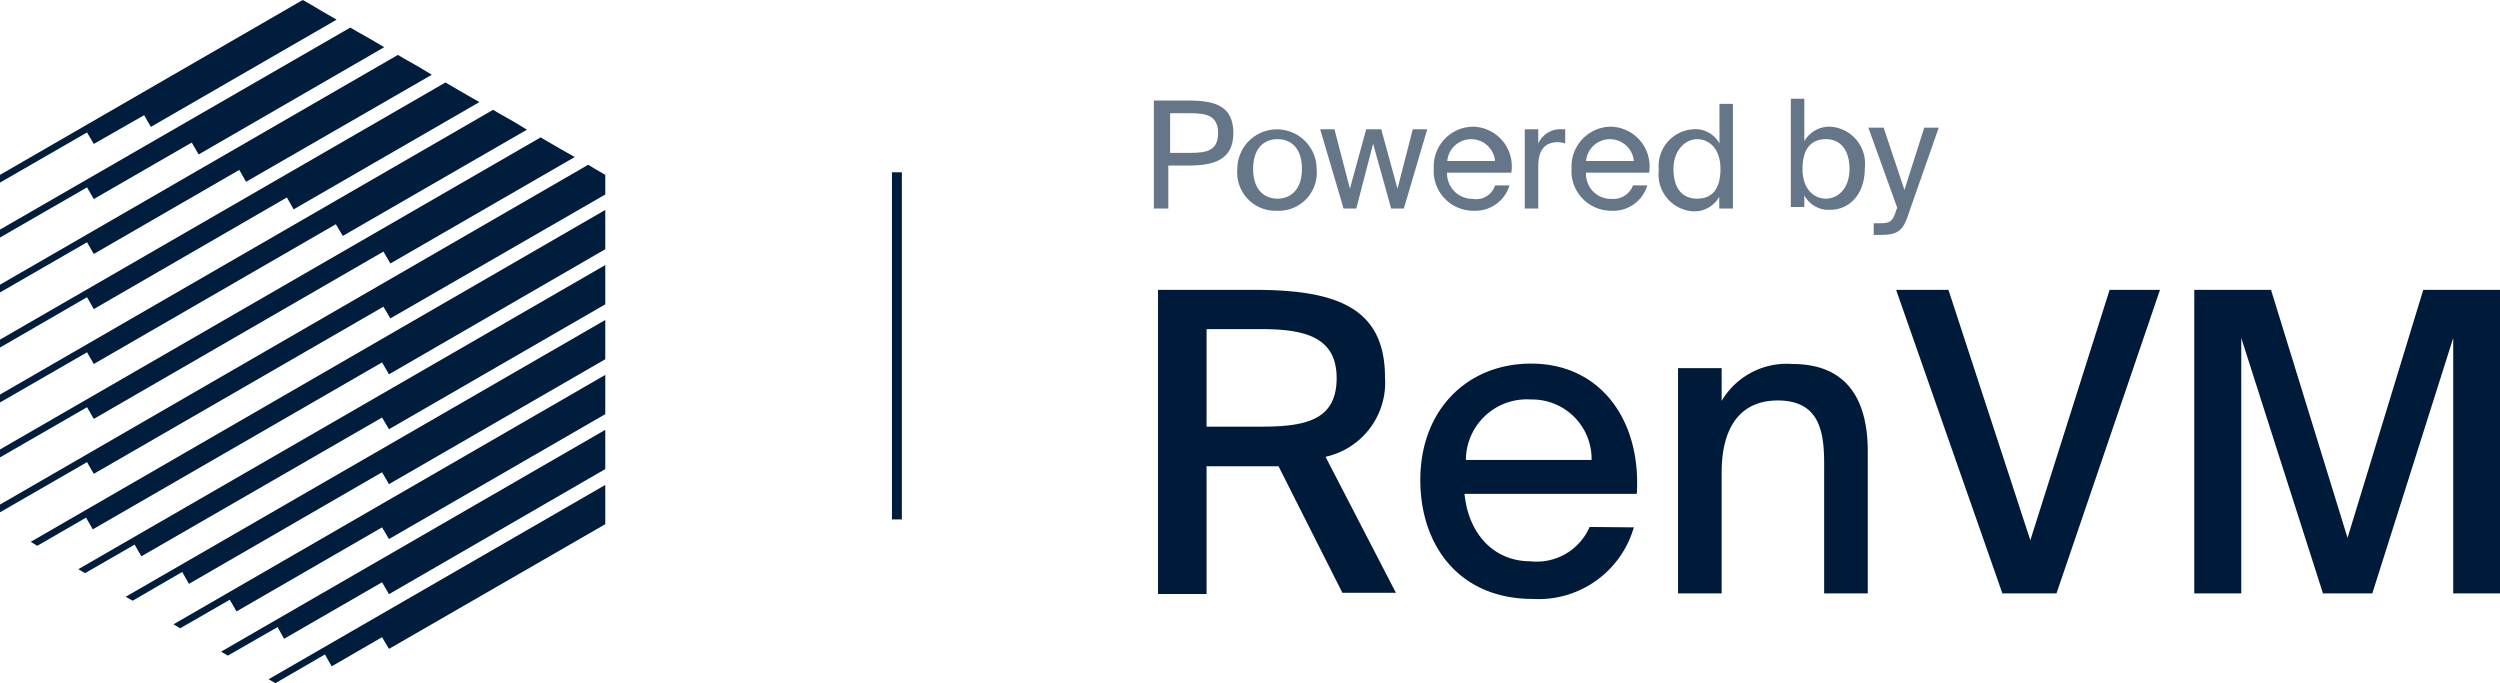 <svg xmlns="http://www.w3.org/2000/svg" width="126.1" height="34.46" viewBox="0 0 126.1 34.46">
    <polygon points="4.73 7.26 7.27 5.81 7.61 6.4 16.98 0.99 16.3 0.6 15.61 0.19 15.27 0 0 8.82 0 9.21 4.39 6.68 4.73 7.26" fill="#001d3d" class="ren-logo-block" />
    <polygon points="4.73 12.81 12.07 8.57 12.41 9.17 21.78 3.77 21.1 3.36 20.41 2.97 20.07 2.77 0 14.36 0 14.75 4.39 12.22 4.73 12.81" fill="#001d3d" class="ren-logo-block" />
    <polygon points="4.73 15.59 14.47 9.96 14.81 10.56 24.18 5.15 23.5 4.76 22.81 4.36 22.47 4.16 0 17.13 0 17.53 4.39 14.99 4.73 15.59" fill="#001d3d" class="ren-logo-block" />
    <polygon points="4.73 18.36 16.94 11.31 17.29 11.9 26.58 6.54 25.9 6.13 25.21 5.74 24.87 5.54 0 19.9 0 20.3 4.39 17.77 4.73 18.36" fill="#001d3d" class="ren-logo-block" />
    <polygon points="4.73 21.13 19.34 12.69 19.69 13.29 28.99 7.92 28.3 7.53 27.61 7.13 27.27 6.93 0 22.67 0 23.07 4.39 20.54 4.73 21.13" fill="#001d3d" class="ren-logo-block" />
    <polygon points="30.01 8.52 29.67 8.31 0 25.45 0 25.84 4.39 23.31 4.73 23.9 19.34 15.47 19.69 16.06 30.53 9.81 30.53 9.01 30.53 8.82 30.01 8.52" fill="#001d3d" class="ren-logo-block" />
    <polygon points="1.88 27.53 4.34 26.11 4.68 26.7 19.27 18.28 19.62 18.88 30.53 12.57 30.53 11.78 30.53 10.99 30.53 10.59 1.55 27.33 1.88 27.53" fill="#001d3d" class="ren-logo-block" />
    <polygon points="19.27 21.06 19.62 21.65 30.53 15.35 30.53 14.56 30.53 13.76 30.53 13.37 3.95 28.71 4.29 28.91 6.79 27.47 7.13 28.06 19.27 21.06" fill="#001d3d" class="ren-logo-block" />
    <polygon points="6.69 30.3 9.19 28.85 9.53 29.45 19.27 23.82 19.62 24.42 30.53 18.12 30.53 17.32 30.53 16.54 30.53 16.14 6.34 30.1 6.69 30.3" fill="#001d3d" class="ren-logo-block" />
    <polygon points="9.09 31.69 11.59 30.25 11.93 30.84 19.27 26.6 19.62 27.19 30.53 20.89 30.53 20.1 30.53 19.31 30.53 18.91 8.75 31.49 9.09 31.69" fill="#001d3d" class="ren-logo-block" />
    <polygon points="11.15 32.87 11.49 33.07 14 31.63 14.33 32.22 19.27 29.37 19.62 29.97 30.53 23.66 30.53 22.87 30.53 22.08 30.53 21.68 11.15 32.87" fill="#001d3d" class="ren-logo-block" />
    <polygon points="13.89 34.46 16.39 33.01 16.73 33.61 19.27 32.14 19.62 32.73 30.53 26.44 30.53 25.65 30.53 24.85 30.53 24.46 13.55 34.26 13.89 34.46" fill="#001d3d" class="ren-logo-block" />
    <polygon points="19.38 2.38 18.7 1.98 18.7 1.98 18.01 1.59 17.67 1.39 0 11.58 0 11.98 4.39 9.45 4.73 10.04 9.67 7.19 10.02 7.79 19.38 2.38" fill="#001d3d" class="ren-logo-block" />
    <path d="M75.08,28H72.45v6.44H70V19.1h4.85c4.12,0,6.6.87,6.6,4.42a3.83,3.83,0,0,1-3,4L82,34.38h-2.7L76.08,28Zm-2.63-2h2.76c2.26,0,3.8-.34,3.8-2.45s-1.67-2.47-3.84-2.47H72.45Z" transform="translate(-11.59 -4.48)" fill="#001b3a" class="ren-logo-letter" />
    <path
        d="M94,31.08a5,5,0,0,1-5.11,3.61c-3.68,0-5.66-2.68-5.66-6,0-3.53,2.36-5.87,5.59-5.87,3.51,0,5.56,2.87,5.33,6.57H85.46c.21,2.09,1.54,3.4,3.31,3.4a2.91,2.91,0,0,0,3-1.73Zm-2.13-3.4a3,3,0,0,0-3-3.05H88.8a3.07,3.07,0,0,0-3.27,3.05Z"
        transform="translate(-11.59 -4.48)"
        fill="#001b3a" class="ren-logo-letter"
    />
    <path d="M102,22.84c2.74,0,3.8,1.78,3.8,4.41v7.16h-2.2V27.85c0-1.65-.27-3.17-2.34-3.17-1.9,0-2.83,1.37-2.83,3.63v6.1h-2.2V23.05h2.2V24.7A3.81,3.81,0,0,1,102,22.84Z" transform="translate(-11.59 -4.48)" fill="#001b3a" class="ren-logo-letter" />
    <path d="M114,31.73l4-12.63h2.54l-5.22,15.31h-2.73L107.23,19.1h2.64Z" transform="translate(-11.59 -4.48)" fill="#001b3a" class="ren-logo-letter" />
    <path d="M124.64,21.53V34.41h-2.37V19.1h3.87L130,31.61l3.82-12.51h3.87V34.41h-2.36V21.53l-4.08,12.88h-2.49Z" transform="translate(-11.59 -4.48)" fill="#001b3a" class="ren-logo-letter" />
    <line class="ren-logo-block" x1="45.24" y1="8.69" x2="45.24" y2="26.2" fill="none" stroke="#001d3d" stroke-miterlimit="10" stroke-width="0.5" />
    <path d="M73.8,11.19c0,1.37-1,1.64-2.28,1.64h-1V15h-.73V9.55h1.73C72.89,9.55,73.8,9.83,73.8,11.19Zm-3.19,1h1c.82,0,1.42-.09,1.42-1s-.64-1-1.42-1h-1Z" transform="translate(-11.59 -4.48)" fill="#667689" class="ren-logo-powered" />
    <path d="M76,15.11a1.93,1.93,0,0,1-2-2.1A2,2,0,1,1,78,13,1.92,1.92,0,0,1,76,15.11ZM77.26,13c0-1.09-.59-1.5-1.23-1.5s-1.23.41-1.23,1.5.59,1.5,1.23,1.5S77.26,14.06,77.26,13Z" transform="translate(-11.59 -4.48)" fill="#667689" class="ren-logo-powered" />
    <path d="M81.26,11l.82,3,.77-3h.73L82.4,15h-.64l-.91-3.27L80,15h-.64l-1.18-4h.72l.78,3,.82-3Z" transform="translate(-11.59 -4.48)" fill="#667689" class="ren-logo-powered" />
    <path
        d="M85.86,14.51A1,1,0,0,0,87,13.83h.73a1.8,1.8,0,0,1-1.82,1.28,2,2,0,0,1-2-2.14,2,2,0,0,1,2-2.1,2,2,0,0,1,1.91,2.32H84.58A1.28,1.28,0,0,0,85.86,14.51ZM87,12.6a1.21,1.21,0,0,0-2.41,0Z"
        transform="translate(-11.59 -4.48)"
        fill="#667689" class="ren-logo-powered"
    />
    <path d="M90.18,11.65c-.64,0-1,.36-1,1.23V15h-.68V11h.68v.72A1.21,1.21,0,0,1,90.36,11h.18v.72A1.23,1.23,0,0,0,90.18,11.65Z" transform="translate(-11.59 -4.48)" fill="#667689" class="ren-logo-powered" />
    <path
        d="M92.86,14.51a1.06,1.06,0,0,0,1.1-.68h.72a1.79,1.79,0,0,1-1.82,1.28,2,2,0,0,1-2-2.14,2,2,0,0,1,2-2.1,2,2,0,0,1,1.91,2.32H91.59A1.25,1.25,0,0,0,92.86,14.51ZM94,12.6a1.21,1.21,0,0,0-2.41,0Z"
        transform="translate(-11.59 -4.48)"
        fill="#667689" class="ren-logo-powered"
    />
    <path
        d="M99,9.55V15h-.69v-.59a1.45,1.45,0,0,1-1.32.73,1.86,1.86,0,0,1-1.73-2.09A1.86,1.86,0,0,1,97,11a1.37,1.37,0,0,1,1.32.72v-2H99ZM96,13c0,1,.46,1.5,1.19,1.5s1.18-.45,1.18-1.5-.59-1.5-1.18-1.5S96,12.06,96,13Z"
        transform="translate(-11.59 -4.48)"
        fill="#667689" class="ren-logo-powered"
    />
    <path
        d="M102.6,11.6a1.46,1.46,0,0,1,1.32-.73,1.87,1.87,0,0,1,1.73,2.1c0,1.36-.82,2.09-1.73,2.09a1.37,1.37,0,0,1-1.32-.73v.59h-.68V9.46h.68ZM104.88,13c0-.95-.46-1.5-1.19-1.5s-1.18.46-1.18,1.5.59,1.5,1.18,1.5S104.88,14,104.88,13Z"
        transform="translate(-11.59 -4.48)"
        fill="#667689" class="ren-logo-powered"
    />
    <path d="M107.88,15.2c-.27.86-.5,1.13-1.41,1.13h-.37v-.59h.28c.45,0,.68,0,.86-.68l.05-.09-1.46-4.05h.77l1.05,3.14,1-3.14h.73Z" transform="translate(-11.59 -4.48)" fill="#667689" class="ren-logo-powered" />
</svg>
